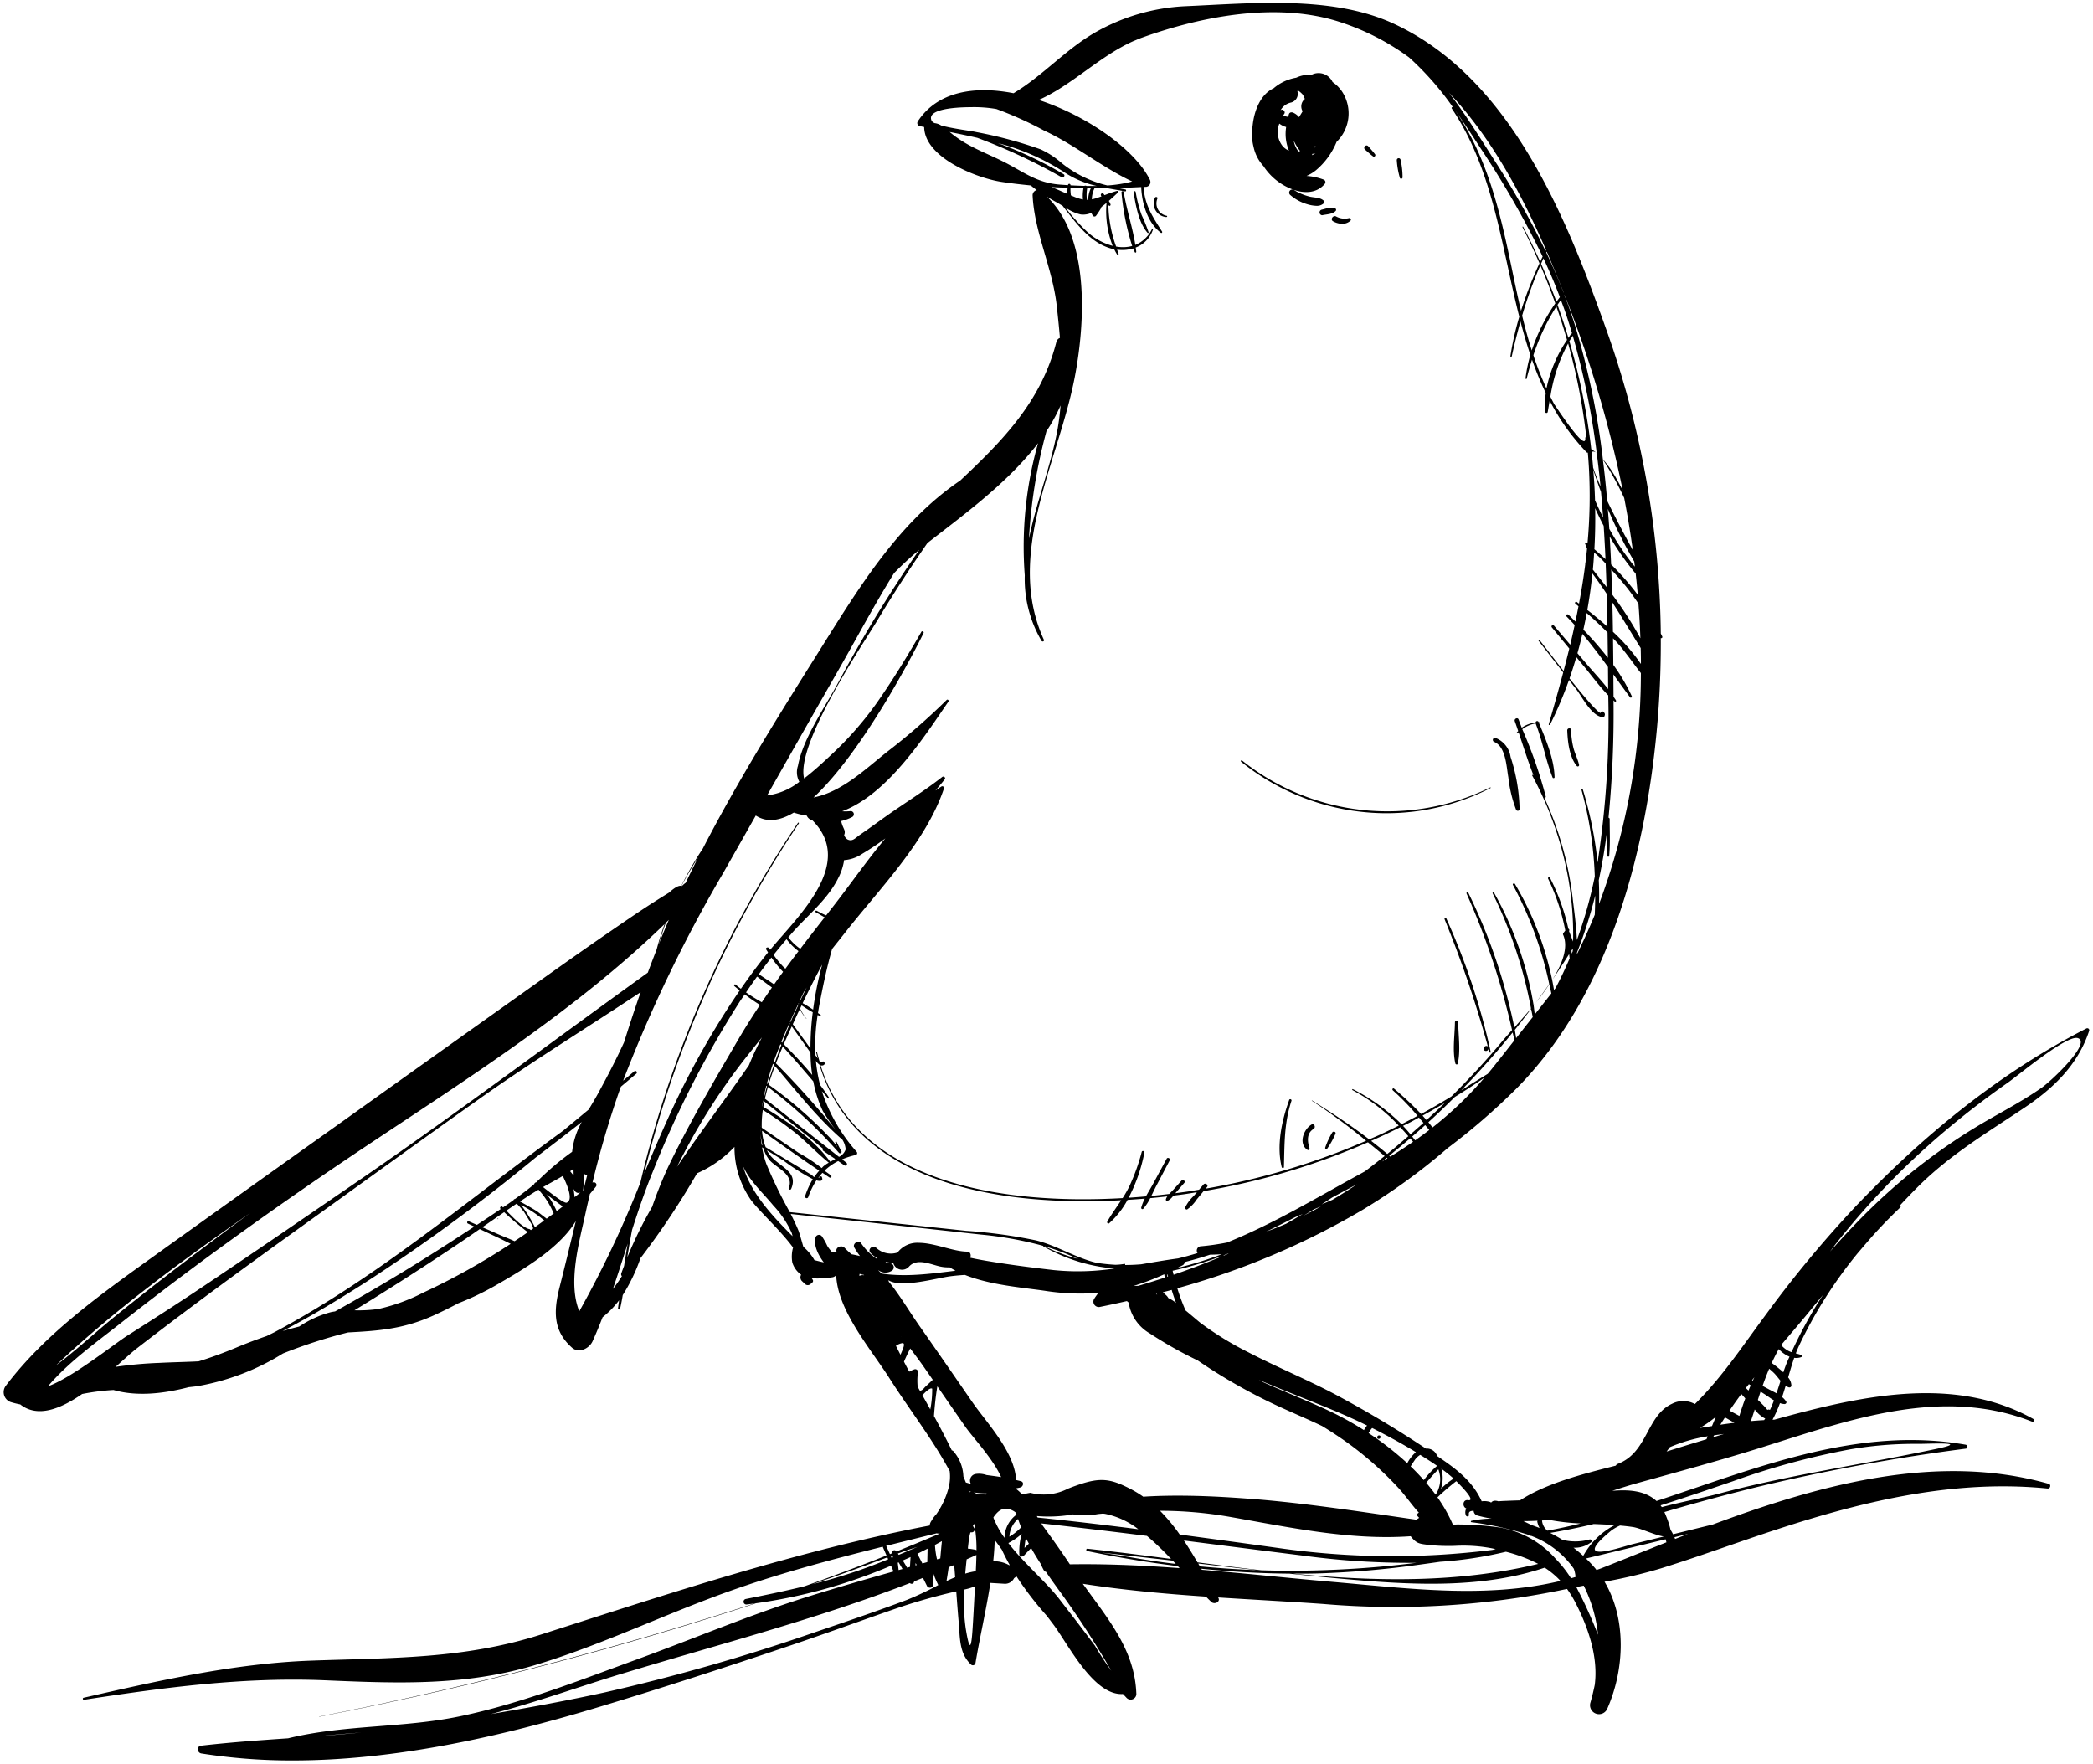 <svg xmlns="http://www.w3.org/2000/svg" width="283.387" height="238.859" viewBox="0 0 283.387 238.859"><defs></defs><g transform="translate(-275.48 -274.627)"><path class="a" d="M209.73,83c-.569-.094-.647-.977-.03-1.049,3.921-.454,7.852-.73,11.785-1,7.611-1.861,15.56-1.376,23.226-2.969,8.194-1.7,16.214-4.869,24.064-7.734,7.817-2.851,15.405-6.088,23.365-8.56,3.285-1.019,6.589-1.986,9.9-2.926.473-.134.947-.265,1.422-.4q-.17-.39-.341-.779a71.357,71.357,0,0,1-18.3,5.087c-.507.165-1.01.339-1.517.5a493.439,493.439,0,0,1-57.613,14.858c-.015,0-.018-.021,0-.023A505.992,505.992,0,0,0,284.6,62.7c-.346.044-.69.094-1.036.133a.377.377,0,0,1-.118-.743c2.687-.531,5.344-1.082,7.976-1.728q5.59-1.985,11.088-4.163-.259-.6-.518-1.189c-6.664,1.672-13.294,3.429-19.831,5.7-9.116,3.161-17.882,7.5-27.112,10.291-9.547,2.888-18.673,2.516-28.508,2.1-11.063-.469-21.782.962-32.685,2.636a.141.141,0,0,1-.044-.279c10.105-2.3,20.37-4.646,30.765-5.022,10.883-.392,20.7-.183,31.2-3.548,17.239-5.522,34.728-11.342,52.575-14.747a1.233,1.233,0,0,1,.128-.447c.049-.1.111-.174.163-.265l-.018-.009c.04-.044.068-.089.106-.135a3.825,3.825,0,0,1,.508-.655,11.19,11.19,0,0,0,1.663-3.54,6.175,6.175,0,0,0,.163-2.319c-2.361-4.388-5.482-8.365-8.162-12.577-2.515-3.951-7.033-9.147-7.206-13.972a.767.767,0,0,1-.533.312,12.922,12.922,0,0,1-2.677.14c-.041.056-.078.095-.1.084a.286.286,0,0,1,.083.48l-.282.239a.542.542,0,0,1-.745-.067c-.139-.13-.275-.261-.414-.392a.739.739,0,0,1-.081-.838,3.172,3.172,0,0,1-1.191-1.646,4.607,4.607,0,0,1,.1-2.031c-1.844-2.512-5.073-5.37-5.93-6.776a12.416,12.416,0,0,1-2-6.854,15.6,15.6,0,0,1-5.068,3.578,106.625,106.625,0,0,1-7.664,11.495,23.845,23.845,0,0,1-2.4,5c-.1.611-.213,1.219-.354,1.823-.037.175-.305.156-.284-.03.043-.369.1-.733.147-1.1a12.267,12.267,0,0,1-2.236,2.3c-.425,1.094-.868,2.18-1.353,3.251-.439.972-1.849,1.709-2.8.863-2.579-2.294-2.487-4.977-1.665-8.2.756-2.971,1.473-5.951,2.193-8.932-2.269,3.793-7.406,6.714-10.859,8.713a38.206,38.206,0,0,1-5.06,2.419c-1.108.59-2.236,1.15-3.388,1.669-4.023,1.806-7.343,2.059-11.533,2.277a69.529,69.529,0,0,0-8.812,2.848,32.385,32.385,0,0,1-11.629,4.435c-.378.05-.754.092-1.131.129-3.261.848-6.945,1.314-10.177.383a30.33,30.33,0,0,0-4.251.54c-2.9,2.006-5.975,3.241-8.315,1.463-.021-.015-.032-.034-.051-.05a11.908,11.908,0,0,1-1.348-.333,1.428,1.428,0,0,1-.66-2.144c5.371-7.129,12.942-12.467,20.119-17.626Q215.35,7.03,227.376-1.518q12.1-8.643,24.208-17.259c4.314-3.059,8.608-6.147,12.964-9.141,2.183-1.5,4.362-3.012,6.6-4.437q.952-.6,1.909-1.19c.8-.724,1.344-1,1.676-.916a43,43,0,0,1,2.9-5.046c4.684-9.076,10.137-17.808,15.553-26.428s10.769-17.63,19.311-23.415c5.6-5.28,10.944-10.61,13.01-18.748a.824.824,0,0,1,.485-.563c-.122-1.447-.274-2.9-.436-4.368-.557-5.052-3.022-9.926-3.26-14.872a.721.721,0,0,1,.558-.769c-.281-.2-.548-.411-.812-.628-1.332-.129-2.659-.283-3.98-.485-3.388-.521-10.4-3.287-10.453-7.426l-.556-.111a.429.429,0,0,1-.3-.665c2.669-4.05,7.678-4.83,12.96-3.8,3.934-2.353,6.979-5.854,10.947-8.166a27.147,27.147,0,0,1,12.272-3.615c8.927-.386,19.833-1.5,28.165,2.327,15.736,7.223,23.306,25.855,28.751,41.112a126.22,126.22,0,0,1,7.5,41.493c.062.143.139.281.2.425a.157.157,0,0,1-.2.2c.021,4.195-.159,8.417-.563,12.669-1.615,17.006-6.653,35.891-19.008,48.346A88.8,88.8,0,0,1,378.5,1.033a82.783,82.783,0,0,1-11.555,8.384,103.978,103.978,0,0,1-25.059,10.6A27.994,27.994,0,0,0,343,23.019c.9.741,1.76,1.489,2.024,1.689a43.55,43.55,0,0,0,6.486,3.983c3.839,1.993,7.844,3.643,11.675,5.656a143.8,143.8,0,0,1,12.362,7.38,1.478,1.478,0,0,1,1.521,1.007c2.5,1.685,4.772,3.341,6.031,6.129a2.621,2.621,0,0,1,1.05.065.347.347,0,0,1,.219.12c.193-.259.517-.335,1-.185q.551-.051,1.1-.063c.606-.03,1.212-.046,1.817-.066,3.581-2.317,8.443-3.556,12.973-4.7a.452.452,0,0,1,.254-.233c4.079-1.524,3.864-6.524,7.354-8.142a3.3,3.3,0,0,1,3.1.035c3.715-3.664,6.508-7.938,9.7-12.234a154.362,154.362,0,0,1,12-14.457c9.108-9.584,19.51-18.131,31.325-24.168a.266.266,0,0,1,.355.332c-1.494,4.537-4.76,7.718-8.673,10.346-5.136,3.444-10.2,6.439-14.6,10.854-.13.131-.261.263-.391.392q-.994,1.015-1.965,2.057a.146.146,0,0,1,.068.247q-2.022,1.916-3.865,3.981-.71.817-1.411,1.641c-.221.264-.452.522-.669.789l-.024.031a60.694,60.694,0,0,0-7.77,12.332c-.148.312-.284.652-.416,1,.243.065.488.127.729.215a.155.155,0,0,1,.008.284,1.969,1.969,0,0,1-.957.1c-.286.829-.551,1.732-.821,2.657a1.811,1.811,0,0,1,.443,1.113.274.274,0,0,1-.365.226,1.515,1.515,0,0,1-.411-.215c-.155.513-.312,1.026-.484,1.534a2.609,2.609,0,0,1,.56.616c.1.161-.083.338-.239.33a2.44,2.44,0,0,1-.612-.123,16.553,16.553,0,0,1-1.006,2.239c.09,0,.179,0,.268-.006.883-.242,1.763-.488,2.648-.721,10.586-2.795,22.377-4.988,32.423.645.2.114.021.431-.186.35-12.249-4.813-24.734-.248-36.611,3.482-5.63,1.769-11.326,3.3-17.008,4.884-1.042.289-2.128.639-3.241,1,2.12-.181,4.4-.09,6,1.375,13.722-4.529,27.305-10.156,41.851-7.622.291.052.331.5.014.537a266.709,266.709,0,0,0-27.86,5.1Q414.347,48.4,408,50.271c-.049.013-.115.029-.167.044.148.323.28.655.409,1a10.135,10.135,0,0,1,.426,1.417,4.812,4.812,0,0,1,.337.59l5.4-1.324c14.717-5.478,30.486-9.742,45.464-5.5.368.1.212.671-.149.635-12.471-1.254-24.692,1.632-36.5,5.483-5.294,1.726-10.514,3.666-15.83,5.322a69.047,69.047,0,0,1-7.66,1.816c3.02,5.086,2.7,11.9.379,17.176a1.216,1.216,0,0,1-2.276-.854q.335-1.189.572-2.353c.5-3.812-.914-7.856-2.652-11.207a13.731,13.731,0,0,0-1.1-1.786c-.362.074-.723.144-1.085.222a113,113,0,0,1-31.946,1.809c-4.689-.328-9.448-.574-14.209-.881l.014.025c.363.583-.526.971-.932.586q-.36-.342-.733-.722c-5.6-.379-11.191-.885-16.675-1.736q.913,1.253,1.833,2.512c2.777,3.82,5.226,7.479,5.414,12.3a.769.769,0,0,1-1.337.609c-.154-.168-.316-.335-.473-.5-4.006.264-7.5-6.907-9.479-9.49-.28-.365-.553-.73-.829-1.094a44.29,44.29,0,0,1-4.114-5.353,3.1,3.1,0,0,1-.319.256,1.357,1.357,0,0,1-1.263.757l-1.944-.117c-.566,3.651-1.422,7.311-2.018,10.84a.361.361,0,0,1-.626.192c-1.608-1.535-1.461-3.6-1.651-5.743-.124-1.379-.225-2.761-.328-4.142a79.1,79.1,0,0,0-8.2,2.335c-4.705,1.633-9.384,3.343-14.1,4.936-8.809,2.974-17.646,5.85-26.551,8.524-12.911,3.876-27.116,7.094-40.98,7.094A78.078,78.078,0,0,1,209.73,83Zm16-2.352q2.823-.208,5.642-.479C229.486,80.315,227.6,80.467,225.727,80.653Zm40.7-8.365c-5.806,1.771-11.583,3.869-17.482,5.384,5.184-.868,10.358-1.826,15.446-2.937a266.906,266.906,0,0,0,28.536-8.178c4.128-1.4,8.258-2.805,12.337-4.338a42.763,42.763,0,0,0,4.251-2.011,14.091,14.091,0,0,1-.661-1.541h0c-.021.512-.046,1.024-.065,1.537-.016.434-.621.478-.8.13l-.548-1.1c-.4.159-.8.323-1.2.48l0,.035a.332.332,0,0,1-.568.189C292.873,64.885,279.552,68.286,266.432,72.288Zm52.575-17.771c.388.5.8,1,1.236,1.482.006.006.014,0,.021.011s.021.034.034.05c1.932,2.159,4.172,4.168,5.651,6.089,1.606,2.083,3.217,4.163,4.789,6.274a39.824,39.824,0,0,0,2.209,3.387A120.123,120.123,0,0,0,325.929,61c-.633-.869-1.256-1.742-1.858-2.627a.166.166,0,0,1-.2-.067,6.818,6.818,0,0,1-.469-.958c-.459-.707-.9-1.425-1.307-2.156-.326.335-.655.667-.969,1.015-.177.2-.612.2-.63-.146a8.637,8.637,0,0,1,.32-2.79A8.487,8.487,0,0,1,319.007,54.518Zm-5.977,6.295a26.19,26.19,0,0,0,.2,5.222c.695,4.38.848,1.619,1.011-1.121.09-1.512.167-3.027.249-4.54A7.3,7.3,0,0,1,313.03,60.812Zm82.88-.332a61.168,61.168,0,0,1,2.784,6.068c.054.129.1.253.155.381a19.12,19.12,0,0,0-1.935-6.642Zm-50.7-2.343c5.937.494,11.867,1.135,17.706,1.641,10.406.9,20.75,2.281,30.857-.13a11.279,11.279,0,0,0-2.143-1.795c-8.195,2.773-17.434,2.371-25.924,1.639-2.883-.248-5.762-.533-8.639-.831-3.987-.03-7.97-.265-11.937-.664ZM297.6,58.3c-1.715.614-3.435,1.209-5.157,1.8,2.237-.572,4.456-1.22,6.665-2,1.221-.432,2.429-.9,3.629-1.386l-.114-.26C300.954,57.077,299.281,57.7,297.6,58.3Zm13.324-.506q-.13.937-.293,1.869c.39-.183.78-.36,1.174-.519-.03-.4-.064-.807-.094-1.21a.867.867,0,0,1-.1-.229c-.015-.062-.036-.12-.051-.182C311.352,57.615,311.138,57.7,310.926,57.794Zm79.823-.455a20.409,20.409,0,0,0-4.368-1.645,52.927,52.927,0,0,1-8.912,1.356c-.953.135-1.907.27-2.863.4A128.263,128.263,0,0,1,360.8,58.633c-1.085.025-2.169.028-3.255.023C368.741,59.735,379.947,59.947,390.749,57.338ZM379.76,52a40.853,40.853,0,0,1,5.849.416,13.064,13.064,0,0,1,7.5,4.23,16.278,16.278,0,0,1,2.083,2.641c.205-.056.409-.121.612-.181a4.156,4.156,0,0,0-.235-1.114,12.274,12.274,0,0,0-5.786-4.458l-.08.014a.154.154,0,0,1-.166-.111,42.942,42.942,0,0,0-7.828-1.745.094.094,0,0,1-.005-.185,13.833,13.833,0,0,1,2.724-.3,18.5,18.5,0,0,1-1.927-.423.7.7,0,0,1-.492-.633c-.462-.006-.716.144-.64.524.054.273-.347.323-.418.066a1.047,1.047,0,0,1,.069-.91c-.6-.238-.482-1.239.23-1.124,1.112.18-.819-1.813-1.592-2.57a32.8,32.8,0,0,0-2.551,2.187,20.175,20.175,0,0,1,2.1,3.719c.207-.022.395-.04.528-.04Zm-66.4,4.721c-.068.635-.133,1.279-.189,1.935a10.746,10.746,0,0,1,1.429-.328q.059-1.131.08-2.2C314.238,56.334,313.8,56.525,313.356,56.724Zm31.265.411c2.869.375,5.746.743,8.631,1.071,1.607.046,3.215.074,4.823.059a137.335,137.335,0,0,0,16.169-1.071,107.111,107.111,0,0,1-15.29-.969c-5.4-.667-10.789-1.364-16.18-2.05C343.418,55.139,344.03,56.133,344.621,57.136Zm.317.54c2.564.239,5.134.422,7.708.508q-3.969-.433-7.934-.894Zm-40.91-.491q.058.5.117.993l.527-.147c-.17-.3-.346-.6-.533-.9Zm93.185-.576c.445.432.869.878,1.262,1.344.057.07.107.146.164.215.229-.085.458-.157.687-.247,2.859-1.129,5.792-2.317,8.779-3.5-.033-.143-.069-.282-.109-.413Q402.6,55.31,397.212,56.608Zm-55.021,1.3c-.081-.09-.164-.178-.245-.266q-6.169-.764-12.256-2.04c-.2-.04-.175-.334.031-.313,3.736.4,7.514.882,11.315,1.381a39.421,39.421,0,0,0-3.268-3.121c-4.76-.594-9.525-1.169-14.3-1.691.062.1.122.2.185.3,1.307,1.784,2.537,3.518,3.678,5.24q.994-.016,1.991-.016C333.589,57.38,337.888,57.593,342.192,57.909Zm-37.486-1.027c.208.318.4.646.589.974l.386-.107.08-1.336C305.412,56.575,305.057,56.724,304.706,56.882Zm1.717.658.164-.044-.138-.275Zm12.706-.021.054-.032c-.382-.678-.742-1.365-1.063-2.072-.316-.441-.639-.878-.965-1.318-.023.963-.1,1.934-.2,2.906q.138-.013.276-.013A4.049,4.049,0,0,1,319.129,57.519Zm16.016-1.147q3.248.578,6.528.972c-.139-.149-.279-.3-.419-.445q-3.39-.386-6.776-.768c-1.87-.207-2.62-.291-2.69-.291C331.669,55.84,333.5,56.081,335.145,56.372Zm-28.458-.4c.228.437.45.874.674,1.311l.667-.185c.013-.607.028-1.214.04-1.822C307.608,55.506,307.153,55.743,306.687,55.967Zm2.378-1.2a11.622,11.622,0,0,0,.279,1.955l.443-.122c.069-.78.139-1.561.22-2.341C309.693,54.432,309.38,54.6,309.065,54.77Zm-5.974,1.518.106.235.173-.073-.034-.252Zm39.128-2.92q6.606.879,13.208,1.8a108.464,108.464,0,0,0,29.087.282c.158-.032.317-.069.475-.1-.138-.033-.272-.067-.41-.1a20.415,20.415,0,0,0-5.031-.357,25.5,25.5,0,0,1-3.665-.125c-1.221-.159-1.6-.157-2.387-1.152l-.012-.022c-8.253.59-16.551-1.233-24.732-2.664a54.947,54.947,0,0,0-9.214-.783A24.8,24.8,0,0,1,342.218,53.368Zm54.626,2.881a10.263,10.263,0,0,1,4.257-4.163c-.944-.067-1.888-.108-2.831-.145-1.948.464-3.916.87-5.912,1.2.565.284,1.12.593,1.654.932a7.106,7.106,0,0,0,3.711-.049.225.225,0,0,1,.179.392,3.581,3.581,0,0,1-2.375.728C395.982,55.5,396.427,55.863,396.844,56.249Zm-85.707-.022.009,0-.006-.02Zm-6.44-.53c-.218.082-.438.159-.656.241.042.058.081.116.122.175.439-.189.884-.365,1.32-.561.314-.142.748-.319,1.23-.512C305.983,55.268,305.276,55.482,304.7,55.7Zm-2.236-.8.507,1.121.327-.133-.009-.067a.29.29,0,0,1,.506-.229c.019.025.034.05.053.074q2.957-1.187,5.88-2.435a1.6,1.6,0,0,1-.436-.029Q305.87,54.048,302.461,54.894Zm98.1-2.007c-5.672,4.7,1.453,2.147,3.047,1.756l4.153-1.017c-1.172-.147-3.126-1.121-4.2-1.283-.579-.087-1.158-.148-1.738-.2A5.866,5.866,0,0,0,400.564,52.887Zm-86.354-.68.137.222a.391.391,0,0,1-.238.632c-.093.005-.164.007-.24.009a8.037,8.037,0,0,0-.246,1.283c-.034.294-.07.6-.105.91a9.682,9.682,0,0,1,1.053.165.368.368,0,0,1,.118.066,18.68,18.68,0,0,0-.3-3.587C314.323,52,314.267,52.1,314.21,52.206Zm6.987,2.962c.2-.187.389-.381.585-.57-.135-.254-.274-.506-.4-.765A8.076,8.076,0,0,0,321.2,55.168Zm88-1.447c.032.078.054.161.083.24q.877-.343,1.764-.686Zm-92.21-2.683c0,.028.009.058.014.087a12.6,12.6,0,0,0,1.487,2.686,3.948,3.948,0,0,1,1.622-3.143c-.028-.086-.05-.176-.076-.263a2.416,2.416,0,0,0-1.366-.551C318.105,49.855,317.552,50.189,316.983,51.038Zm2.165,2.608a7.535,7.535,0,0,0,1.584-1.262c-.153-.37-.286-.751-.419-1.13A3.349,3.349,0,0,0,319.148,53.646Zm72.113-2.185a1.957,1.957,0,0,0,.607,1.264c.037.041.087.068.124.108q2.259-.417,4.5-.973a29.79,29.79,0,0,1-4.2-.472C391.949,51.417,391.606,51.44,391.261,51.461Zm-68.278-.4c4.548.462,9.084,1,13.616,1.577a10.83,10.83,0,0,0-4.5-2.077c-.1-.016-.194-.023-.292-.035-.235.022-.47.041-.7.067a9.365,9.365,0,0,1-3.348.042,19.031,19.031,0,0,1-4.9.223C322.9,50.93,322.941,51,322.983,51.066Zm65.747.482c.46.211.78.369.873.418.05.028.106.058.161.086q.59.2,1.169.432a3.257,3.257,0,0,1-.312-.842.2.2,0,0,1,.038-.148Q389.695,51.545,388.73,51.548Zm-37-3.024c7.526.575,15.053,1.764,22.538,2.837a2.312,2.312,0,0,1,.363-.252l-.192-.205a.3.3,0,0,1,.16-.493c-.028-.026-.056-.053-.079-.079-.953-1.057-1.752-2.245-2.726-3.3a46.579,46.579,0,0,0-6.256-5.637c-1.307-.977-2.669-1.873-4.059-2.725-2.421-1.154-4.919-2.169-7.325-3.342a75.329,75.329,0,0,1-9.516-5.537,55.588,55.588,0,0,1-6.473-3.649,5.877,5.877,0,0,1-2.875-4.185c-.08-.066-.157-.132-.235-.2-1.236.28-2.472.554-3.708.8a.734.734,0,0,1-.706-1.136c.18-.278.365-.536.558-.781a30.79,30.79,0,0,1-7.259-.277c-3.177-.458-7.384-.779-10.813-2.146-.644.035-1.3.093-1.983.182-1.891.245-6.792,1.684-8.459.485a.266.266,0,0,1,.118.236c1.524,1.866,2.784,4.036,4.121,5.942,2.426,3.452,4.82,6.928,7.218,10.4,1.885,2.727,5.73,6.718,5.908,10.525.221.054.444.1.662.164.46.131.292.739-.085.836-.208.055-.418.1-.63.136l0,.033a4.629,4.629,0,0,1,.806.716.8.8,0,0,1,.161.061,9.614,9.614,0,0,1,1.016-.219,7.177,7.177,0,0,0,5.084-.554q1.027-.416,2.084-.743c2.669-.811,4.039-.455,6.573.87a14.635,14.635,0,0,1,1.551.956q.915-.059,1.832-.093,1.429-.05,2.873-.048C345.231,48.1,348.523,48.279,351.734,48.524Zm81.345-6.709a101.86,101.86,0,0,0-15.987,4.343c-3.274,1.115-6.518,2.229-9.775,3.257.058.078.112.159.164.24,2.759-.736,5.536-1.242,7.736-1.827,9.789-2.605,19.722-3.983,29.594-6.092,3.587-.767.744-.718-1.283-.67-.566.014-1.068.027-1.349.023q-.328,0-.656,0A51.184,51.184,0,0,0,433.078,41.816Zm-117.19,6.178c.055-.069.113-.134.173-.2a10.255,10.255,0,0,1-1.75-.134,4.975,4.975,0,0,1,.6.286,1.065,1.065,0,0,1,.421-.083A1.29,1.29,0,0,1,315.888,47.993Zm59.7-1.627q.666.778,1.261,1.59c.037-.041.067-.084.1-.124a3.817,3.817,0,0,0,.279-3.289A24.26,24.26,0,0,0,375.587,46.366Zm-61.855,1.266a.706.706,0,0,1,.238-.05c-.094-.023-.189-.048-.283-.076Zm63.858-.474a10.961,10.961,0,0,1,1.7-1.367,18.337,18.337,0,0,0-1.653-1.325A4.683,4.683,0,0,1,377.59,47.158Zm-68.654-9.831c.835,1.528,1.648,3.074,2.407,4.64a.444.444,0,0,1,.2.1,5.467,5.467,0,0,1,1.372,3.431c.112.273.227.545.333.819.216.067.44.13.673.18a.91.91,0,0,1,.691-1.336,3.054,3.054,0,0,1,1.438.149c.658.085,1.318.175,1.975.278-1.111-2.5-3.842-5.377-4.835-6.8q-1.906-2.742-3.8-5.487C309.168,34.636,309.03,35.968,308.936,37.327Zm65.054,6.021c-.184.263-.35.528-.515.791.625.6,1.218,1.221,1.783,1.858a11.3,11.3,0,0,1,1.8-1.932c-.376-.257-.756-.51-1.135-.759s-.767-.483-1.152-.725A2.4,2.4,0,0,0,373.99,43.348Zm-6.2-3.712a40.7,40.7,0,0,1,5.226,4.072,5.359,5.359,0,0,1,1.17-1.5c-1.927-1.173-3.917-2.254-5.921-3.267A3.147,3.147,0,0,0,367.785,39.637Zm40.787,1.9c-.1.136-.212.277-.325.429-.041.056-.081.106-.122.16q2.7-.846,5.4-1.662l.159-.4A21.718,21.718,0,0,0,408.572,41.536Zm5.994-1.609c-.049.09-.1.18-.151.271.492-.148.982-.3,1.475-.444Q415.226,39.831,414.566,39.927Zm-61.177-7.239c3,1.352,6.076,2.542,9.059,3.943a42.906,42.906,0,0,1,4.7,2.6,2.95,2.95,0,0,1,.424-.624c-4-1.977-8.188-3.493-12.308-5.2-.718-.3-1.508-.621-2.335-.972Zm59.256,6.24c.471-.072.9-.128,1.192-.178.143-.025.286-.046.429-.069.18-.425.358-.853.54-1.269A15.656,15.656,0,0,1,412.645,38.928Zm2.761-.43q.948-.142,1.9-.26c-.427-.242-.852-.485-1.273-.734C415.821,37.833,415.609,38.165,415.406,38.5ZM419.547,38q.894-.08,1.789-.13c.053-.076.1-.155.155-.235a.866.866,0,0,1-.111-.028,4.158,4.158,0,0,1-1.313-1.182Q419.813,37.216,419.547,38Zm-2.9-1.415q.6.315,1.2.645c.045.023.1.047.142.072.242-.8.508-1.589.8-2.368-.18-.2-.36-.4-.54-.6Q417.418,35.457,416.645,36.59Zm3.844-1.457c.19.189.382.378.571.568a7.668,7.668,0,0,1,.722.8.255.255,0,0,1,.2-.056.849.849,0,0,1,.142.047c.2-.415.377-.845.545-1.286-.454-.267-.885-.595-1.3-.86l-.512-.328Q420.67,34.573,420.489,35.132ZM307.368,34.5q.536.956,1.068,1.92a14.142,14.142,0,0,0,.259-2.8.187.187,0,0,0-.12-.039C308.289,33.577,307.785,34.054,307.368,34.5Zm113.761-1.261.738.4c.367.2.764.392,1.145.6.193-.565.374-1.133.55-1.688-.31-.369-.6-.769-.881-1.045-.212-.208-.433-.4-.661-.593C421.694,31.684,421.4,32.458,421.129,33.237ZM306.756,31.473a8.386,8.386,0,0,0-.025,1.891c.1.171.192.341.288.512.167.041.392-.1.688-.465l1.066-1q-.563-.814-1.129-1.628c-.586-.847-1.241-1.72-1.922-2.613-.278.549-.589,1.188-.846,1.789.245.477.482.927.714,1.355a3.6,3.6,0,0,1,.76-.337.38.38,0,0,1,.051,0A.374.374,0,0,1,306.756,31.473Zm112.113,2.053.351.348q.148-.358.3-.714L419.278,33C419.141,33.178,419,33.35,418.869,33.526ZM232.552.441q-11.264,7.491-22.17,15.5-5.793,4.271-11.454,8.716c-3.373,2.662-7.136,5.312-9.958,8.638,3.29-1.179,8.987-5.741,10.679-6.815,3.378-2.142,6.742-4.3,10.066-6.523,6.908-4.617,13.754-9.328,20.61-14.022,13.531-9.262,26.6-19.1,39.865-28.654q.587-1.577,1.2-3.14.456-1.742,1.076-3.435C260.585-17.785,246.245-8.665,232.552.441ZM419.7,32.461l.109.058c.069-.151.137-.305.21-.457C419.914,32.2,419.806,32.328,419.7,32.461Zm3.56-4.1c-.331.589-.62,1.182-.895,1.776.276.192.546.392.805.608.224.185.5.408.766.653.185-.549.373-1.071.577-1.542.084-.194.176-.383.261-.575a4.109,4.109,0,0,1-1.452-1.029C423.3,28.292,423.281,28.327,423.261,28.364ZM247.659-5.821C239.81-.266,232.025,5.387,224.218,11s-15.581,11.249-23.183,17.135c-.759.589-1.756,1.506-2.9,2.524a54.678,54.678,0,0,1,5.882-.535c1.749-.092,3.559-.12,5.352-.212,1.64-.5,3.317-1.12,5.091-1.859,1.4-.586,2.768-1.1,4.121-1.565.365-.177.727-.355,1.091-.538,13.969-7.442,26.2-17.919,39.02-27.236q1.752-1.444,3.5-2.9c.434-.736.872-1.456,1.254-2.156,1.276-2.338,2.454-4.6,3.527-6.939.714-2.277,1.456-4.545,2.248-6.792C262.053-15.309,254.707-10.806,247.659-5.821ZM190.053,30.461c2.822-2.1,5.428-4.57,8.106-6.728q5.6-4.513,11.361-8.828,3.41-2.564,6.846-5.093C207.213,16.234,198.155,22.811,190.053,30.461Zm113.731-2.65.615,1.21c.4-.893.683-1.58.269-1.58A2.134,2.134,0,0,0,303.784,27.812Zm123.182-4.043c-1.046,1.261-2.155,2.558-3.28,3.879l-.038.064a3.425,3.425,0,0,0,.9.743,2.987,2.987,0,0,0,.5.216,60.463,60.463,0,0,1,3.207-6.077c.34-.565.7-1.121,1.056-1.671Q428.139,22.349,426.966,23.769ZM304.458,26.545l.019,0-.016-.022Zm-49.487-24.2a247.866,247.866,0,0,1-23.248,17.037c-3.5,2.219-7.172,4.46-10.98,6.425.746-.221,1.5-.422,2.251-.609a14.156,14.156,0,0,1,4.234-1.931c.205-.049.41-.081.617-.112q8.764-4.88,17.164-10.384l1.692-1.105-.87-.405c-.189-.089-.08-.394.116-.309l1.107.485q1.619-1.057,3.224-2.15l-.042-.04c-.155-.148.1-.415.252-.274.03.026.069.068.1.1.478-.33.958-.657,1.429-1a.185.185,0,0,1,.184-.137c.668-.485,1.33-.978,1.975-1.489.223-.176.432-.361.644-.543a.274.274,0,0,1,.263-.221,37.364,37.364,0,0,1,4.86-4.138,10.493,10.493,0,0,1,1.3-4.037Q258.13-.054,254.971,2.344Zm8.208,3.893c-.267.349-.558.677-.832,1.018-.193.836-.392,1.671-.571,2.507-.8,3.749-2.478,9.458-.861,13.37a144.593,144.593,0,0,0,8.269-17.425A147.9,147.9,0,0,1,290.519-43c.051-.076.165.006.114.082A150.047,150.047,0,0,0,274.009-9.907,147.527,147.527,0,0,0,269.7,4.469c1.966-4.674,3.951-9.33,6.3-13.758A110.93,110.93,0,0,1,282.633-20.3q-.363-.292-.713-.587c-.125-.106.021-.318.149-.212.238.2.481.385.724.568,1.145-1.649,2.336-3.265,3.6-4.83.023-.031.052-.064.077-.095-.082-.131-.169-.263-.246-.391-.143-.232.243-.4.383-.175.047.074.1.141.148.215,3.906-4.687,11.516-11.709,5.715-17.538-.043-.013-.089-.021-.131-.035a1.114,1.114,0,0,1-.63-.6,9.844,9.844,0,0,1-1.75-.406c-1.866,1.108-3.632,1.389-5.149.4q-2.194,3.87-4.388,7.74A191.068,191.068,0,0,0,266.85-8.088l1.519-1.277a.212.212,0,0,1,.272.324q-1.048.882-2.093,1.763c-.051.146-.111.291-.162.437A127.9,127.9,0,0,0,262.7,5.72a.332.332,0,0,1,.174-.049A.361.361,0,0,1,263.179,6.236Zm-18.456,7.628Q237.7,18.576,230.474,23a18.875,18.875,0,0,0,3.242-.18,25.038,25.038,0,0,0,6.03-2.19A91.883,91.883,0,0,0,251.623,14c-.594-.278-1.177-.588-1.762-.86l-2.428-1.134C246.531,12.632,245.63,13.254,244.723,13.864Zm95.209,6.7c.509.455.565.482.746.786a4.448,4.448,0,0,1,1.036.651c-.192-.519-.375-1.043-.535-1.572-.02-.062-.032-.126-.052-.187C340.728,20.35,340.33,20.456,339.932,20.562Zm-.921.232c.046.029.093.054.138.083-.008-.038-.021-.072-.027-.111Zm-73.537-.7a18.546,18.546,0,0,0,1.21-1.722.349.349,0,0,1-.08-.383c.115-.335.248-.663.372-1,.158-1.011.313-2.02.493-3.026C266.818,16.013,266.166,18.059,265.474,20.09Zm70.545-.4c.194,0,.389-.006.582-.01,1.21-.35,2.413-.727,3.614-1.12a1.578,1.578,0,0,1-.094-.445A33.43,33.43,0,0,1,336.019,19.686Zm-38.276-.844h0Zm42.8-.391.088-.028c-.068-.228-.111-.318-.13-.318S340.492,18.254,340.544,18.451ZM298.805,18.3h.131a1.036,1.036,0,0,1,.54-.041l-.014-.048a2.788,2.788,0,0,1-.589-.146A.863.863,0,0,1,298.805,18.3Zm3.027-.274c3.368.5,6.687.021,10.023-.383-.276-.143-.543-.3-.8-.458a5.132,5.132,0,0,1-1.227-.1c-1.3-.264-3.173-1.224-4.27,0a1.243,1.243,0,0,1-2.143-.529,3.371,3.371,0,0,1-.392-.014l-.013,0a3.821,3.821,0,0,1-.623-.113.4.4,0,0,0,.031.074c.2.044.4.09.595.128a.551.551,0,0,1,.293.959,1.586,1.586,0,0,1-1.835.031l-.084-.031C301.536,17.735,301.688,17.874,301.832,18.023Zm39.42-.379c.044.18.086.36.131.54,2.067-.7,4.117-1.491,6.153-2.321.074-.056.154-.1.229-.16A48.03,48.03,0,0,1,341.252,17.645Zm-27.824-2.588c.452,0,.567.487.415.823.07.014.139.034.209.046.94.205,1.888.364,2.839.518,2.745.448,5.513.795,8.276,1.113a32.518,32.518,0,0,0,8.194-.215,22.856,22.856,0,0,1-9.639-3.019c-.022-.012-.015-.035,0-.049a49.324,49.324,0,0,0-8.464-1.531Q302.4,11.337,289.541,9.959c.358.707.7,1.42,1.007,2.152.2.469.454,1.45.706,2.3a6.729,6.729,0,0,1,1.5,1.8c.388.1.838.208,1.267.307-.722-.941-1.436-2.315-1.105-3.423a.486.486,0,0,1,.822-.139,8.311,8.311,0,0,1,.751,1.325,5.332,5.332,0,0,0,.67.861c.212,0,.424.009.636.021-.353-.619.593-1.083,1.03-.628a12.585,12.585,0,0,0,.949.879c.382.07.766.155,1.147.242a9.5,9.5,0,0,1-.767-1.144c-.307-.539.593-1.1.926-.582a7.766,7.766,0,0,0,2.145,2.121c.02-.028.037-.059.058-.085a3.772,3.772,0,0,1-.942-.743c-.45-.506.332-1.125.794-.662a2.929,2.929,0,0,0,2.867.621,3.353,3.353,0,0,1,2.878-1.316C309.022,13.873,311.565,15.056,313.428,15.057Zm32.873.418q-1.7.568-3.423.993a.506.506,0,0,1-.287.444c-.242.125-.477.239-.713.358a48.434,48.434,0,0,0,6.023-1.861C347.372,15.442,346.837,15.464,346.3,15.475ZM334.807,16.87c.723,0,1.444-.035,2.165-.093,1.642-.28,3.3-.57,5.016-.8q1.323-.316,2.639-.725a.584.584,0,0,1,.37-.91,33.274,33.274,0,0,0,3.618-.515c6.293-2.531,12.364-6.2,17.995-9.264.231-.125.455-.252.684-.377q1.357-1.027,2.664-2.073Q368.832,1.178,367.7.255a94.784,94.784,0,0,1-22.255,6.613c-.31.374-.62.751-.93,1.125a4.979,4.979,0,0,1-1.274,1.338c-.169.091-.337-.105-.284-.267a5.141,5.141,0,0,1,1.128-1.516l.456-.536c-.59.092-1.179.2-1.771.282-.464.064-.937.124-1.417.183a2.172,2.172,0,0,1-.773.7.177.177,0,0,1-.237-.221,1.259,1.259,0,0,1,.19-.379q-1.133.131-2.313.24a6.933,6.933,0,0,1-.926,1.418.165.165,0,0,1-.288-.153,6.122,6.122,0,0,1,.48-1.2c-.766.065-1.546.121-2.336.169a11.74,11.74,0,0,1-2.485,3.164c-.161.139-.351-.074-.257-.238.576-1,1.25-1.921,1.88-2.875-16.019.854-35.966-2.012-40.855-18.355a1.862,1.862,0,0,1-.481-.522,20.155,20.155,0,0,0,.566,3.267c.42.554.828,1.117,1.2,1.7a.082.082,0,0,1-.126.106c-.283-.314-.557-.635-.834-.953a23.212,23.212,0,0,0,4.72,8.207.267.267,0,0,1-.162.431,10.333,10.333,0,0,0-1.819.584c.191.149.381.3.572.448a.221.221,0,0,1-.255.362c-.29-.185-.562-.391-.847-.581A7.571,7.571,0,0,0,294.114,4.1l.867.623a.178.178,0,0,1-.206.291c-.314-.2-.624-.418-.937-.626a7.758,7.758,0,0,0-.559.67A.9.9,0,0,0,293.461,5c-.079-.024-.044-.142.032-.136l.175.012a.086.086,0,0,1,.07.051c.291.658-.289.6-.721.487a10.091,10.091,0,0,0-1.106,2.269.224.224,0,0,1-.419-.158,11.312,11.312,0,0,1,1.034-2.279A29.9,29.9,0,0,1,288.5,2.687l-2.17-1.338c.005.014.01.03.016.043,1.081,2.141,4.384,2.538,3.255,5.17-.088.208-.418.086-.329-.123.794-1.892-1.845-2.778-2.677-3.865a4.951,4.951,0,0,1-.769-1.534l-.163-.1a12.666,12.666,0,0,0,.567,2.214,60.353,60.353,0,0,0,3.184,6.553l23.907,2.537a69.408,69.408,0,0,1,9.421,1.29c2.853.707,5.4,2.375,8.207,3.038a24.392,24.392,0,0,0,2.571.268,8.4,8.4,0,0,0,1.215-.122l.02,0C334.836,16.716,334.855,16.814,334.807,16.87Zm-6.341-.823c-.413-.179-.833-.365-1.282-.555a30.413,30.413,0,0,0-3.315-1.175A24.625,24.625,0,0,0,328.466,16.047Zm-45.8-34.877A136.438,136.438,0,0,0,270.9,4.156c-1.074,2.606-1.976,5.279-2.842,7.964q-.347,1.845-.643,3.7a56.546,56.546,0,0,1,3.366-6.836A58.864,58.864,0,0,1,273,3.473c2.821-5.841,6.106-11.43,9.373-17.026.954-1.634,1.962-3.226,3.006-4.791-.716-.442-1.407-.927-2.066-1.431C283.1-19.458,282.876-19.148,282.667-18.83Zm66.047,34.171c-.148.059-.3.113-.45.171-.056.041-.113.081-.169.122.247-.1.5-.2.746-.305ZM454.335-7.82C451.684-5.964,449.1-4,446.613-1.932a105.068,105.068,0,0,0-15.186,15.458c-.4.5-.783,1.01-1.166,1.519,1.89-2.121,3.825-4.2,5.853-6.147A79.286,79.286,0,0,1,450.806-2.276c2.7-1.588,5.5-3.036,8.069-4.829,1.424-.993,6.846-6.148,4.937-6.747a.688.688,0,0,0-.206-.028C461.8-13.881,455.705-8.778,454.335-7.82ZM247.788,11.758q1.112.489,2.226.977c.7.307,1.434.584,2.14.91q.9-.6,1.785-1.217a41.078,41.078,0,0,1-3.2-2.714Q249.259,10.731,247.788,11.758Zm42,1.206a4.157,4.157,0,0,0-.12-.451,13.435,13.435,0,0,0-2.485-3.7c-1.309-1.6-2.876-3-3.864-4.846-.083-.154-.15-.311-.224-.468C284.114,7.093,287.034,10.211,289.786,12.964Zm68.065-2.575c-1.3.67-2.61,1.332-3.938,1.965.908-.325,1.806-.685,2.695-1.068.76-.427,1.509-.871,2.254-1.325ZM251.036,9.509c.91.923,2.3,2.382,3.18,2.51.052.05.094.087.138.126.106-.076.212-.149.319-.223a5.537,5.537,0,0,0-.207-.561q-.52-.842-1.039-1.684a10.342,10.342,0,0,0-.994-1.117C251.965,8.873,251.5,9.192,251.036,9.509Zm3.869,2.242c.423-.3.839-.609,1.258-.914a16.306,16.306,0,0,0-3.145-2.093l.01,0A16.984,16.984,0,0,1,254.905,11.751Zm-.257-4.633c-.595.373-1.182.764-1.768,1.152.764.416,1.524.84,2.263,1.3.224.14.81.635,1.351,1.022.318-.233.639-.464.953-.7l-.192-.434a11.1,11.1,0,0,0-1.864-2.785C255.144,6.82,254.9,6.963,254.649,7.118Zm105.72,2.219q-.678.425-1.365.836c.787-.391,1.562-.8,2.333-1.231ZM256.9,7.824a12.92,12.92,0,0,1,.955,1.752c.273-.208.543-.42.815-.632-.753-.557-1.51-1.109-2.251-1.683A3.482,3.482,0,0,1,256.9,7.824Zm-3.89.924h0ZM364.777,6.7c-.637.339-1.284.686-1.935,1.037-.468.311-.941.619-1.415.925.49-.205.976-.413,1.462-.62q1.693-1.006,3.326-2.1Q365.5,6.318,364.777,6.7ZM256.01,6.317c1.078.85,2.848,2.237,3.186,2.114.937-.338.124-2.325-.518-3.62C257.819,5.326,256.921,5.8,256.01,6.317ZM334.48,7.81a15.183,15.183,0,0,0,.89-1.549,27.079,27.079,0,0,0,1.7-4.71c.054-.205.4-.122.363.086A22.719,22.719,0,0,1,335.3,7.76c.792-.051,1.57-.113,2.339-.182.3-.559.643-1.1.935-1.64q.938-1.735,1.877-3.468c.127-.235.535-.016.412.218L339.027,6.18c-.224.427-.435.884-.658,1.333.828-.079,1.633-.167,2.424-.264.168-.18.348-.349.5-.513l1.139-1.269c.21-.233.612.044.4.284q-.59.682-1.181,1.361l-.03.037c.653-.085,1.3-.172,1.921-.263.43-.064.859-.145,1.288-.214l.6-.7c.241-.285.721.047.479.339l-.178.217A94.758,94.758,0,0,0,367.448.049a82.52,82.52,0,0,0-7.339-5.414c-.025-.017,0-.054.027-.038,2.6,1.618,5.242,3.355,7.734,5.264.557-.245,1.118-.481,1.67-.737.783-.364,1.554-.743,2.326-1.129a24.008,24.008,0,0,0-6.26-4.8c-.078-.041-.031-.173.05-.131a25.786,25.786,0,0,1,6.59,4.744c.727-.366,1.446-.75,2.165-1.135a33.712,33.712,0,0,0-3.349-3.457c-.134-.119.023-.348.163-.23a44.412,44.412,0,0,1,3.667,3.433Q376.978-4.711,379-5.953c2.4-2.386,4.707-4.874,6.88-7.473.359-.428.817-.943,1.329-1.515a98.818,98.818,0,0,0-6.162-18.485.13.13,0,0,1,.236-.108,76.44,76.44,0,0,1,6.24,18.244c.7-.778,1.473-1.648,2.252-2.576a59.988,59.988,0,0,0-5.19-15.572c-.064-.121.128-.207.192-.087a46.719,46.719,0,0,1,5.354,15.232c.105-.129.21-.252.313-.383-.1.138-.208.269-.31.406.059.4.1.808.148,1.216l1.487-1.89-.005-.03c-.015-.058.038-.081.086-.07.225-.286.453-.574.68-.86-.086-.414-.183-.823-.277-1.233-.556.832-1.161,1.661-1.808,2.462q.914-1.237,1.8-2.492a50.159,50.159,0,0,0-4.915-13.417c-.1-.173.181-.3.278-.127a42.564,42.564,0,0,1,5.033,12.993l.037-.05c-.012.018-.024.036-.035.054.087.451.175.9.243,1.36l.2-.256c.714-1.33,1.34-2.682,1.921-4.043-.022-.191-.046-.382-.071-.571-.739,1.161-1.482,2.324-2.262,3.456,1.375-2.2,2.182-4.389,1.452-6.075a.222.222,0,0,1,.021-.221l.27-.353a28.4,28.4,0,0,0-2.327-7.024c-.079-.163.176-.277.257-.116a28.891,28.891,0,0,1,2.488,6.9.2.2,0,0,1,.086.31c.181.475.363.949.544,1.424,0-.222.016-.445.018-.667a44.4,44.4,0,0,0-.652-7.824,46.692,46.692,0,0,0-4.887-13.976c-.05-.093.1-.161.148-.068.013.023.023.047.037.07-.757-1.922-1.381-3.923-2.034-5.872-.049.042-.1.078-.148.122s-.15-.031-.1-.094.133-.125.194-.194c-.15-.445-.3-.89-.46-1.327-.121-.339.387-.576.513-.235.138.37.281.741.425,1.111a4.064,4.064,0,0,1,1.878-.7.212.212,0,0,1,.4-.086l.016.039c.023,0,.047-.007.069-.007.055,0,.056.09,0,.093l-.035.006c.951,2.268,2.057,4.882,2.119,7.358,0,.142-.22.167-.268.043-.94-2.372-1.355-4.936-2.3-7.328a4.312,4.312,0,0,0-1.805.781,61.6,61.6,0,0,1,3.179,9.106c.028.128-.078.193-.182.185a44.906,44.906,0,0,1,3.82,13.542c.158,1.412.488,3.582.577,5.716a59.51,59.51,0,0,0,2.425-8.618A50.5,50.5,0,0,0,396.6-47.5c-.028-.1.149-.154.178-.053a51.682,51.682,0,0,1,2.012,9.925,128.012,128.012,0,0,0,1.444-22.626c-1.165-1.184-2.165-2.568-3.212-3.838l-1.112-1.348c-.283.972-.587,1.937-.92,2.888,1.82,2.281,3.671,4.486,4.218,4.707a.088.088,0,0,1,.015-.118l.118-.115a.115.115,0,0,1,.134-.006c.293.189.383.364.226.679a.178.178,0,0,1-.177.111c-1.581-.143-2.776-2.719-3.684-3.869-.308-.392-.612-.789-.919-1.183a53.211,53.211,0,0,1-2.565,6.049.094.094,0,0,1-.176-.067c.687-2.362,1.345-4.686,1.956-6.995q-1.662-2.133-3.321-4.269c-.065-.084.061-.187.127-.106.338.416,1.708,2.217,3.247,4.17q.4-1.517.769-3.031l-2.366-2.87a.188.188,0,0,1,.289-.24l2.207,2.588c.212-.888.411-1.775.6-2.661-.362-.4-.729-.787-1.111-1.173-.163-.164.109-.381.27-.227.312.3.626.613.94.924q.22-1.033.418-2.066c-.139-.112-.273-.229-.414-.339s.017-.367.176-.249c.1.074.205.152.307.229.337-1.782.627-3.569.854-5.374a.148.148,0,0,1,.019-.163c.078-.634.152-1.266.216-1.9l-.26-.667c-.042-.109.085-.238.189-.157.044.036.088.076.133.111a69.811,69.811,0,0,0,.184-10.365c-.038-.643-.086-1.284-.139-1.926a.178.178,0,0,1-.168-.046,30.171,30.171,0,0,1-5-6.993c-.089.5-.175,1.007-.262,1.528-.029.175-.305.2-.326.009a10.825,10.825,0,0,1,.06-2.57,43.077,43.077,0,0,1-1.863-4.517c-.264.841-.506,1.694-.719,2.565-.022.093-.17.053-.159-.037a20.319,20.319,0,0,1,.654-3.179c-.5-1.484-.938-2.994-1.337-4.523-.435,1.543-.824,3.106-1.176,4.707-.025.114-.205.1-.186-.02a41.225,41.225,0,0,1,1.2-5.324c-2.44-9.612-3.524-19.862-9.142-28.2-.078-.115.069-.247.16-.162a39.776,39.776,0,0,0-5.941-6.752,33.036,33.036,0,0,0-9.643-4.881c-8.375-2.614-18.417-.7-26.5,2.2-.3.106-.585.229-.873.35l-.319.13c-4.606,2.054-8.3,5.963-12.808,7.961,6.674,2.2,13.072,6.773,15.066,10.84a.664.664,0,0,1-.495.925c-.129.006-.256.009-.383.014,0,.009.008.011.01.02.153,2.448,1.228,4.019,2.5,6.015.067.105-.042.257-.158.172-1.8-1.341-2.569-3.988-2.663-6.135,0-.023.013-.038.021-.059-1.048.053-2.1.1-3.149.128.316.068.633.136.972.2.161.032.139.286-.026.257-.856-.152-1.648-.284-2.4-.425-.581.01-1.161,0-1.742,0a3.473,3.473,0,0,0-.357,1.508,8,8,0,0,0,1.105-.337l.194-.073c-.014-.022-.031-.048-.046-.068-.162-.22.167-.491.325-.271.041.059.092.121.139.181a17.2,17.2,0,0,1,1.685-.58c.143-.039.208.162.113.247-.346.311-.762.71-1.22,1.114a2.1,2.1,0,0,1,.229.464c.04.125-.085.263-.21.174-.028-.019-.049-.049-.077-.069a17.233,17.233,0,0,0,1.046,5.605,4.886,4.886,0,0,0,2.173-.076,33.8,33.8,0,0,1-1.448-7.263.153.153,0,0,1,.3-.047c.392,2.389,1.2,4.774,1.577,7.169a4.434,4.434,0,0,0,2.27-2.174.07.07,0,0,1,.131.05,3.934,3.934,0,0,1-2.353,2.477c.027.19.058.38.076.571a.106.106,0,0,1-.2.06c-.077-.166-.144-.339-.215-.51a5.141,5.141,0,0,1-2.175.166c.07.216.143.432.217.653.031.091-.1.194-.158.1a7.8,7.8,0,0,1-.46-.815c-.053-.01-.1-.012-.157-.023-3.025-.718-4.956-3.455-6.809-5.837-.17-.1-.338-.205-.5-.3-.54-.3-1.081-.612-1.616-.935,5.891,5.658,5.112,17.283,3.749,24.395-2.214,11.554-9.492,23.982-4.186,35.575.1.21-.21.337-.322.144a16.555,16.555,0,0,1-2.265-8.857,51.394,51.394,0,0,1,1.8-17.9c-4.049,5.311-10.046,9.68-14.8,13.38-.069.054-.131.113-.2.167-2.389,3.458-4.684,6.98-6.846,10.589-1.572,2.625-11.008,16.556-9.832,21.257,1.535-1.167,2.933-2.521,3.938-3.449A45.4,45.4,0,0,0,300.9-58.83l.021-.026c.134-.182.259-.371.392-.554,2.14-3.065,4.084-6.268,5.917-9.449.1-.167.379-.014.3.157-1.419,2.919-8.339,16.188-14.9,22.269,3.86-.757,7.054-3.878,10.013-6.219a86.014,86.014,0,0,0,8.012-6.983c.135-.137.34.074.238.221-3.285,4.779-8.232,12.54-14.382,14.851a6.431,6.431,0,0,0,1.105-.022.425.425,0,0,1,.242.8,6.434,6.434,0,0,1-1.466.54c.01.074.021.152.031.235l.122.372c.08.187.164.37.243.559a.881.881,0,0,1-.016.728,1.086,1.086,0,0,0,.455.6c.692.338,1.057-.2,1.708-.646,1.2-.817,2.357-1.675,3.539-2.512,2.528-1.79,5.134-3.384,7.579-5.3.205-.159.515.1.344.318q-.624.776-1.257,1.519c.256-.179.512-.36.775-.527a.236.236,0,0,1,.37.262c-2.441,7.256-8.761,13.593-13.417,19.544-.569.728-1.152,1.447-1.724,2.173-.737,2.562-1.27,5.176-1.736,7.626-.066.355-.122.7-.176,1.049.119.086.243.172.36.259.082.062.01.215-.087.166s-.21-.117-.316-.173a26.476,26.476,0,0,0-.3,5.469l.322.441c-.071-.273-.155-.534-.219-.814-.016-.073.1-.091.117-.017.091.4.209.778.317,1.162a.618.618,0,0,0,.453.168c-.058-.058.032-.148.094-.1.406.3.006.641-.388.517C298.588,5.954,318.471,8.729,334.48,7.81Zm-74.2-.122c.266-.214.526-.432.789-.648a.557.557,0,0,1-.732-.16c-.067-.105-.14-.2-.208-.3C260.2,6.94,260.241,7.312,260.28,7.688Zm1.18-1.152a.538.538,0,0,1-.106.271l.129-.1c.167-.681.339-1.362.509-2.043a.689.689,0,0,1-.411-.124C261.541,5.2,261.509,5.869,261.46,6.536ZM286.152.917q1.419.855,2.834,1.711,1.1.661,2.193,1.325l1.254.757a1.108,1.108,0,0,0,.289.257,7.874,7.874,0,0,1,.679-.87c-2.615-1.748-5.179-3.581-7.745-5.4A7.532,7.532,0,0,0,286.152.917ZM259.675,4.174c.159.192.316.388.476.578-.007-.3-.014-.606-.023-.908C259.978,3.955,259.829,4.068,259.675,4.174Zm25.943-5.893q2.493,1.7,4.99,3.4a24.87,24.87,0,0,1,3.133,2.06c.078-.076.139-.159.222-.234a4.163,4.163,0,0,1,.729-.494C293.133,1.755,291.759.266,290.2-.995a45.416,45.416,0,0,0-4.435-3.128A13.47,13.47,0,0,0,285.619-1.719Zm-2.447-9.116a84.142,84.142,0,0,0-9.027,14.416c3.129-4.684,6.6-9.2,9.736-13.758.518-1.277,1.115-2.542,1.761-3.775C284.82-12.911,283.987-11.881,283.172-10.835Zm2.661,6.3c3.254,1.944,6.848,4.359,9.061,7.43.225-.124.458-.247.688-.373-.56-.377-1.126-.743-1.67-1.143-.1-.075-.013-.2.09-.178-.619-.508-1.223-1.046-1.833-1.531q-3.1-2.469-6.2-4.937C285.915-5.018,285.872-4.775,285.833-4.532Zm83.732,7.422c.26-.154.517-.307.772-.46l-.1-.086C370.01,2.525,369.793,2.714,369.565,2.891ZM286.048-5.653q5.015,3.943,10.031,7.884a1.805,1.805,0,0,0,.9-1.012,2.841,2.841,0,0,0-.626-1.568.056.056,0,0,1-.09.014c-3.247-2.872-6.018-6.432-8.864-9.738-.311.83-.6,1.672-.854,2.519a57.547,57.547,0,0,1,5.418,4.363c.838.769,1.662,1.555,2.444,2.38a12.773,12.773,0,0,1,1,1.1c.672.9.449.762.18-.006a.094.094,0,0,1,.171-.078c.2.428.418.849.646,1.264.109.206-.193.374-.337.211a64.263,64.263,0,0,0-9.617-8.916C286.3-6.7,286.164-6.177,286.048-5.653Zm84.531,7.718.145.131q1.6-.98,3.087-2.012c-.13-.158-.264-.308-.4-.463C372.485.52,371.536,1.3,370.579,2.065Zm-2.445-2c.741.573,1.471,1.159,2.179,1.767l.053-.041c.951-.765,1.871-1.568,2.8-2.364q-.537-.62-1.093-1.21Q370.121-.812,368.133.065ZM285.6.584l.112.067A9.561,9.561,0,0,1,285.459-.9,14.82,14.82,0,0,0,285.6.584ZM373.691-.524c.133.172.275.339.4.515q.973-.684,1.909-1.4l-.549-.666Q374.581-1.29,373.691-.524Zm-.319-1.9c-.305.158-.618.3-.925.454q.529.554,1.011,1.145c.59-.51,1.177-1.022,1.757-1.546-.2-.241-.406-.483-.609-.724C374.191-2.873,373.787-2.638,373.371-2.423Zm-87.92,1.337c0-.122,0-.247-.005-.371l-.012-.007C285.436-1.337,285.444-1.211,285.451-1.085Zm2.087-9.349A119.009,119.009,0,0,1,295.7-1.327a28.327,28.327,0,0,1-1.813-2.652A16.431,16.431,0,0,1,292.6-7.987c-1.36-1.589-2.711-3.183-4.139-4.719C288.151-11.972,287.837-11.214,287.537-10.435Zm91.922,4.553q-1.752,1.752-3.583,3.428.29.347.563.7a49.092,49.092,0,0,0,7.033-6.745C382.163-7.582,380.817-6.72,379.459-5.882ZM285.427-1.849l.01.007c0-.054,0-.109,0-.165C285.432-1.955,285.427-1.9,285.427-1.849Zm89.66-1.508q.274.3.538.6c.838-.764,1.673-1.531,2.487-2.321Q376.617-4.186,375.087-3.356Zm-89.6.24c.006-.073.012-.147.017-.222C285.5-3.263,285.5-3.189,285.492-3.116Zm.1-.926c.009-.058.023-.117.031-.175l-.006,0C285.605-4.16,285.6-4.1,285.589-4.042Zm.191-1.307c-.043.24-.074.479-.111.72l.021.012c.044-.254.081-.507.135-.759l-.017-.014C285.8-5.377,285.792-5.362,285.78-5.349Zm.093-.443.044.035c.122-.527.26-1.051.411-1.575-.031-.022-.059-.047-.09-.069C286.1-6.863,285.979-6.327,285.872-5.792Zm94.451-.986c.247-.156.5-.3.741-.462.762-.494,1.767-1.094,2.858-1.779q.478-.568.949-1.164,1.339-1.689,2.667-3.384-.122-.522-.248-1.043Q383.99-10.531,380.323-6.778Zm-94-.937.1.07c.264-.878.552-1.737.852-2.577l-.138-.158C286.83-9.492,286.563-8.6,286.323-7.715Zm2.28-5.312c1.323,1.336,2.639,2.715,3.849,4.17-.062-.432-.119-.866-.155-1.307-.046-.557-.07-1.136-.083-1.725-.257-.359-.511-.719-.769-1.079q-.88-1.234-1.76-2.467C289.342-14.689,288.976-13.883,288.6-13.027Zm-1.338,2.3.137.149c.225-.618.449-1.228.662-1.812.065-.174.142-.345.207-.519l-.121-.13C287.839-12.277,287.541-11.506,287.265-10.732Zm3.176-6.359c-.186.414-.4.876-.618,1.355q.934,1.281,1.869,2.563l.523.72a38.853,38.853,0,0,1,.31-4.9c-.519-.29-1.02-.6-1.507-.937-.067.141-.139.282-.2.425a6.227,6.227,0,0,0,.866,1.392c.011.012-.007.027-.018.014a6.278,6.278,0,0,1-.892-1.315C290.665-17.546,290.545-17.322,290.441-17.09Zm-2.164,3.734.122.122c.329-.861.661-1.723,1.022-2.572l-.019-.026a.138.138,0,0,1-.021-.092C289-15.079,288.632-14.222,288.276-13.356Zm99.306-1.606c.068.368.121.739.181,1.109l2.245-2.849c-.074-.371-.145-.745-.221-1.114C389.065-16.854,388.334-15.9,387.582-14.962Zm-98.154-1.067a.136.136,0,0,1,.106-.034c.318-.737.657-1.465,1-2.193l-.037-.083Q289.961-17.2,289.428-16.028Zm1.729-2.555c.484.265.956.563,1.415.877a46.628,46.628,0,0,1,1.228-6.1Q292.415-21.228,291.157-18.583Zm-.58.062c.009.031.022.062.031.093.016-.035.031-.071.047-.1a.584.584,0,0,0-.055-.037Zm-7.089-1.516c.7.48,1.409.916,2.137,1.327q.678-1,1.372-2c-.68-.487-1.346-.994-2.016-1.471Q284.22-21.118,283.488-20.038Zm7.8,0c-.192.4-.382.81-.578,1.225l.056.028c.305-.646.621-1.285.94-1.923Q291.5-20.372,291.291-20.035Zm-6.07-2.47c.679.462,1.385.909,2.075,1.378.4-.568.805-1.135,1.216-1.7a14.1,14.1,0,0,1-1.583-1.937Q286.054-23.65,285.222-22.505Zm2-2.621a14.757,14.757,0,0,0,1.283,1.579c.1.106.211.2.318.3q.88-1.2,1.777-2.381a8.058,8.058,0,0,1-1.62-1.61Q288.077-26.2,287.222-25.126Zm108.784-.32c0,.076,0,.153-.006.229q1.312-2.639,2.413-5.34.055-1.3.058-2.595A60.1,60.1,0,0,1,396.006-25.447Zm-.745-.264c.009.139.019.282.026.421.045-.109.1-.218.14-.327.006-.127.013-.253.019-.38C395.386-25.9,395.321-25.807,395.261-25.71Zm-99.2-9.975c-1.333,2.791-3.748,4.8-5.811,7.014-.355.379-.686.776-1.029,1.164a6.821,6.821,0,0,0,1.511,1.486c.038.026.079.047.118.072q1.625-2.14,3.288-4.257c-.434-.229-.884-.525-1.184-.672-.132-.067-.056-.283.083-.22.4.177.866.471,1.309.627q.392-.5.782-1c2.332-2.974,4.657-6.341,7.233-9.426a33.793,33.793,0,0,1-3.094,2.064,5.03,5.03,0,0,1-2.495.884A7.7,7.7,0,0,1,296.06-35.685Zm-23.44,6.238c-.346.963-.671,1.939-.964,2.928.449-1.119.907-2.235,1.384-3.341C272.9-29.722,272.762-29.584,272.621-29.447Zm126.335-5.811c.05,1.078.07,2.156.039,3.235a89.076,89.076,0,0,0,5.661-31.253c-1.091-1.385-2.081-2.867-3.271-4.18-.164-.18-.336-.353-.5-.531q.024,1.8.04,3.6a25.184,25.184,0,0,1,2.5,4.241c.065.143-.14.277-.237.149-.771-1.033-1.517-2.066-2.258-3.1q.011,1.386.021,2.77v.25c.112.173.239.337.341.515.059.1-.087.217-.175.145-.059-.05-.109-.108-.167-.158a144.339,144.339,0,0,1-.676,15.881.189.189,0,0,1,.155.186c0,1.66.094,3.354-.069,5a.118.118,0,0,1-.233.005,28.881,28.881,0,0,1-.088-3.112Q399.624-38.393,398.956-35.258Zm-124.2.8c.022.007.053,0,.074.012a2.523,2.523,0,0,1,.491-.428q.836-1.75,1.709-3.484C276.221-37.094,275.457-35.8,274.759-34.457Zm28.792-42.368c-2.659,4.268-5.026,8.745-7.438,12.961q-4.9,8.568-9.765,17.157a8.856,8.856,0,0,0,4.368-1.847,2.721,2.721,0,0,1-.189-2.165c.7-3.785,3.71-7.993,5.524-11.4a180.319,180.319,0,0,1,10.892-17.833A45.918,45.918,0,0,0,303.551-76.826Zm92.514,10.857q.666.783,1.334,1.563c.926,1.085,1.946,2.155,2.83,3.3q-.007-1.419-.021-2.839l0-.15c-1.111-1.531-2.24-3.037-3.468-4.487C396.534-67.7,396.307-66.832,396.065-65.969Zm4.8-2.908a26.213,26.213,0,0,1,3.8,4.367q0-1.076-.03-2.149c-1.287-2.068-2.528-4.148-3.84-6.188Q400.843-70.861,400.869-68.877Zm-4.005-.284a46.973,46.973,0,0,1,3.33,3.813q-.019-1.7-.045-3.412-1.355-1.384-2.826-2.643C397.183-70.651,397.031-69.9,396.864-69.161Zm3.9-4.77a49.461,49.461,0,0,1,3.832,5.94q-.082-2.341-.263-4.682c-.5-.743-1.007-1.474-1.566-2.179-.671-.844-1.382-1.649-2.116-2.437Q400.717-75.611,400.765-73.931Zm-3.365,2.1c.912.71,1.838,1.471,2.74,2.28q-.038-2.222-.1-4.446c-.623-.937-1.265-1.862-1.942-2.769Q397.84-74.273,397.4-71.827Zm3.225-6.162a36.173,36.173,0,0,1,3.622,4.128c-.082-.957-.178-1.913-.283-2.868a35.9,35.9,0,0,1-3.527-5.036Q400.545-79.879,400.624-77.99Zm-2.472.7q.934,1.156,1.862,2.359-.049-1.582-.115-3.163a15.87,15.87,0,0,0-1.205-1.194c-.134-.111-.251-.208-.36-.3Q398.261-78.441,398.152-77.294Zm2.222-5.534a35.742,35.742,0,0,0,3.092,4.688c.1.131.238.287.383.453-.027-.231-.058-.464-.087-.695a63.053,63.053,0,0,1-3.578-7.131Q400.29-84.172,400.374-82.828Zm-2.017,2.773q.77.653,1.518,1.353-.1-2.259-.249-4.516c-.41-.776-.789-1.572-1.154-2.378C398.5-83.744,398.462-81.894,398.357-80.055Zm1.729-6.583c1.055,2.192,2.327,4.6,3.483,6.71q-.483-3.533-1.163-7.048a41.961,41.961,0,0,0-2.893-5.22C399.742-90.349,399.928-88.5,400.086-86.638Zm-75.9-9.409A69.9,69.9,0,0,0,321.8-81.484c.984-4.892,2.957-9.809,3.844-14.65.208-1.134.339-2.258.436-3.378A22.91,22.91,0,0,1,324.185-96.046Zm74.259,9.352q.52,1.191,1.1,2.343-.123-1.725-.278-3.447c-.375-.986-.723-1.985-1.05-2.99Q398.384-88.742,398.444-86.694ZM394.3-114.458c.5,1.307.969,2.625,1.391,3.971a103.471,103.471,0,0,1,3.816,18.269,13.6,13.6,0,0,1,1.594,2.2c.387.65.732,1.327,1.092,2a156.38,156.38,0,0,0-7.878-26.46Zm3.806,21.2a.3.3,0,0,0-.12.073q.115,1.046.2,2.094c.239.721.584,1.581,1,2.531q-.216-2.248-.51-4.484c-.035-.031-.067-.067-.1-.1.033.019.068.054.1.078a103.023,103.023,0,0,0-3.248-15.882c-.167.247-.311.494-.459.742a87.368,87.368,0,0,1,2.965,14.614c.217.146.445.286.64.447a.786.786,0,0,0-.383-.127A.4.4,0,0,0,398.11-93.255Zm-3.441-3.9c1.193,1.645,2.551,3.29,2.458,2.034a.1.1,0,0,1,.141-.094A79.892,79.892,0,0,0,394.8-107.9a21.95,21.95,0,0,0-2.4,7.209c.184.365.366.732.563,1.09-.011-.02-.016-.03-.014-.03C392.968-99.632,393.771-98.393,394.669-97.155Zm-4.568-9.16c.1.316.208.633.319.946q.653,1.816,1.452,3.574a18.283,18.283,0,0,1,2.784-6.584q-.655-2.281-1.44-4.522A28.642,28.642,0,0,0,390.1-106.315Zm-1.526-5.36c.384,1.588.809,3.163,1.308,4.718a24.46,24.46,0,0,1,3.185-6.371q-.927-2.608-2.022-5.155A56.5,56.5,0,0,0,388.575-111.676Zm4.791-1.462q.794,2.206,1.476,4.483c.121-.179.238-.363.362-.535a.145.145,0,0,1,.14-.059c-.266-.889-.543-1.778-.84-2.66-.212-.635-.45-1.256-.681-1.879C393.668-113.573,393.512-113.357,393.366-113.137Zm-6.3-5.468c.436,2.1.868,4.2,1.36,6.288a52.747,52.747,0,0,1,2.5-6.439q-1.077-2.481-2.3-4.9c-.028-.055.058-.092.086-.041.815,1.532,1.584,3.117,2.311,4.739.11-.235.219-.471.332-.706a123.54,123.54,0,0,0-8.43-14.706c-1.132-1.738-2.275-3.488-3.48-5.182C383.788-133.242,385.517-126.021,387.061-118.606Zm4.075-.086q1.115,2.508,2.082,5.144c.149-.212.309-.418.464-.627-.672-1.786-1.418-3.533-2.221-5.248C391.348-119.182,391.246-118.937,391.136-118.692Zm.708-1.521q1.261,2.662,2.329,5.419l.016-.008c-.721-1.823-1.48-3.677-2.285-5.533Zm-6.884-12.268a111.492,111.492,0,0,1,6.776,12.042l.066-.13c-3.321-7.611-7.454-15.282-13.117-21.262C380.978-138.841,382.973-135.583,384.961-132.481Zm-55.173,9.558a8.313,8.313,0,0,0,3.345,1.805,12.9,12.9,0,0,1-.835-5.747c-.012-.013-.022-.028-.033-.041-.219.185-.445.365-.676.535a.139.139,0,0,1-.009.116,11.123,11.123,0,0,1-.692,1.054.272.272,0,0,1-.426.017,4.119,4.119,0,0,1-.224-.4,2.662,2.662,0,0,1-1.437.216,6.158,6.158,0,0,1-2.057-.928A26.648,26.648,0,0,0,329.788-122.923Zm.926-2.888.009.023c.021-.021.041-.04.06-.06C330.76-125.834,330.737-125.823,330.714-125.811Zm-1.085-1.711c.005.065.021.127.031.19.053,0,.109-.009.162-.012a3.777,3.777,0,0,1,.355-1.578h-.494A5.1,5.1,0,0,0,329.629-127.522Zm-2.151-.427c.152.065.3.129.454.191a6.259,6.259,0,0,0,1.177.367,5.5,5.5,0,0,1,.068-1.531c-.587-.008-1.171-.031-1.757-.05A5.98,5.98,0,0,0,327.478-127.949Zm-.487-.205a6.626,6.626,0,0,1,.046-.832c-.725-.026-1.448-.049-2.173-.093C325.577-128.782,326.281-128.462,326.991-128.154Zm2.6-1.074c.459.007.922.009,1.385,0a12.922,12.922,0,0,1-4.46-1.9,30.209,30.209,0,0,0-8.918-3.9,54.411,54.411,0,0,1,8.892,4.208c.275.162-.013.555-.285.4a79.119,79.119,0,0,0-11.4-5.322c-1.244-.286-2.495-.546-3.747-.792.137.112.275.225.436.351,2.292,1.787,4.666,2.533,7.159,3.829,2.579,1.339,4.3,2.721,7.354,2.947.347.025.711.05,1.079.074l.006-.039a.165.165,0,0,1,.328.034c0,.007,0,.014,0,.023.614.036,1.245.062,1.888.076a.244.244,0,0,1,.128-.035A.289.289,0,0,1,329.593-129.227Zm-20.971-8.826a.87.87,0,0,0,.406.321,2.135,2.135,0,0,1,.886.316c1.562.434,4.051.728,4.778.9a57.781,57.781,0,0,1,8.7,2.338,11.94,11.94,0,0,1,2.857,1.87,15.671,15.671,0,0,0,6.172,3.015,17.424,17.424,0,0,0,3.357-.537c-4.086-1.923-7.809-4.987-11.938-6.9a49.131,49.131,0,0,0-6.45-2.912,17.641,17.641,0,0,0-3.433-.252C311.191-139.89,307.933-139.5,308.622-138.054ZM369.2,39.941c.3,0,.252.468-.049.468S368.9,39.941,369.2,39.941ZM249.9,10.561c.061,0,.05.094-.01.094S249.841,10.561,249.9,10.561ZM356.02,3.611c-.718-2.955.007-6.275,1.013-9.084.072-.2.374-.084.308.116-1,3.046-.931,5.81-1.019,8.96a.127.127,0,0,1-.135.132A.17.17,0,0,1,356.02,3.611ZM359.5,1.274c-1.263-.847-.5-2.794.556-3.421.366-.217.63.383.273.6-.954.577-.836,1.682-.55,2.59a.2.2,0,0,1-.172.267A.193.193,0,0,1,359.5,1.274Zm2.412-.3a10.312,10.312,0,0,1,.941-2.025c.137-.265.575-.108.439.165a10.624,10.624,0,0,1-1.113,2,.158.158,0,0,1-.122.062A.155.155,0,0,1,361.912.979Zm17.624-11.395c-.418-1.711-.083-3.807-.06-5.561,0-.291.441-.238.444.044.022,1.756.346,3.837-.068,5.548a.128.128,0,0,1-.131.107A.2.2,0,0,1,379.535-10.416Zm4.624-1.526c-.044-.157-.09-.311-.136-.467a.357.357,0,0,1-.352.3c-.438,0-.366-.677.069-.677a.282.282,0,0,1,.194.072,150.774,150.774,0,0,0-5.86-17.221.129.129,0,0,1,.236-.106,91.884,91.884,0,0,1,6.012,18.074.072.072,0,0,1-.076.09A.09.09,0,0,1,384.16-11.941ZM350.53-51.268c-.106-.085.014-.258.121-.173a31.57,31.57,0,0,0,33.6,3.648c.054-.026.093.059.038.085a30.842,30.842,0,0,1-14.094,3.41A31.4,31.4,0,0,1,350.53-51.268Zm37.228,6.5a17.651,17.651,0,0,1-1.052-4.4c-.267-1.439-.323-4.126-1.918-4.792a.281.281,0,0,1,.2-.527,3.239,3.239,0,0,1,2.021,2.564,24.314,24.314,0,0,1,1.221,7.076.229.229,0,0,1-.242.214A.247.247,0,0,1,387.758-44.767Zm8.217-5.926c-1.006-1.21-1.238-3.3-1.293-4.813-.012-.328.5-.413.51-.081a11.892,11.892,0,0,0,.326,2.435c.2.793.6,1.525.767,2.318a.172.172,0,0,1-.179.2A.167.167,0,0,1,395.975-50.693Zm-58.118-72.193c-1.193-1.341-1.617-3.756-1.886-5.476a.141.141,0,0,1,.279-.044,17.527,17.527,0,0,0,.807,3.118,22.584,22.584,0,0,1,.945,2.335.078.078,0,0,1-.083.093A.083.083,0,0,1,337.857-122.886Zm25.116-1.562c-.431-.241.022-.9.447-.633a2.376,2.376,0,0,0,1.73.2.212.212,0,0,1,.168.37,1.622,1.622,0,0,1-1.107.407A2.58,2.58,0,0,1,362.974-124.448Zm-24.113-3.187c.1-.2.431-.078.33.123a1.7,1.7,0,0,0,1.269,2.324c.079.021.061.152-.016.159q-.064.005-.127.005A1.846,1.846,0,0,1,338.861-127.635Zm22.582,1.616c.529-.111,1.284-.431,1.8-.187a.226.226,0,0,1,.105.337c-.409.464-1.216.473-1.791.593a.411.411,0,0,1-.084.009A.382.382,0,0,1,361.443-126.019Zm-1.888-.713a6.154,6.154,0,0,1-2.356-1.256.424.424,0,0,1,.342-.753,8.05,8.05,0,0,1-3.988-3.175,5.47,5.47,0,0,1-1.327-2.538l-.007-.041a6.832,6.832,0,0,1-.14-2.848c.212-2.17,1.13-4.334,2.865-5.12.023-.021.046-.042.069-.062a6.318,6.318,0,0,1,2.913-1.349c.03-.009.059-.015.088-.023a4.088,4.088,0,0,1,2.036-.376c.014-.006.026-.016.041-.022a2.089,2.089,0,0,1,2.82,1,4.739,4.739,0,0,1,1.343,1.382,5.372,5.372,0,0,1-.8,6.713,9.906,9.906,0,0,1-2.79,3.841,5.265,5.265,0,0,1-1.28.773,8.018,8.018,0,0,1,2.318.5.369.369,0,0,1,.17.552c-1.026,1.256-2.655,1.367-4.244.825a.538.538,0,0,1,.059.032,7.3,7.3,0,0,0,2.12.892c.591.148,1.364.092,1.844.5a.287.287,0,0,1,.017.447,1.362,1.362,0,0,1-.938.3A4.833,4.833,0,0,1,359.555-126.732Zm.615-6.835c-.01.039-.016.076-.028.115s-.026.037-.035.059a4.827,4.827,0,0,0,.483-.24C360.453-133.6,360.311-133.587,360.169-133.567Zm-1.875-.329c.076-.018.148-.04.22-.064a6.712,6.712,0,0,1-.867-1.408A3.154,3.154,0,0,0,358.294-133.9Zm-2.105-.679a2.3,2.3,0,0,0,.814.568,5.884,5.884,0,0,1-.378-3.2,2.694,2.694,0,0,1-.924-.461A3.052,3.052,0,0,0,356.189-134.574Zm4.277.158c.063-.047.116-.106.176-.156a1.1,1.1,0,0,1-.135-.04C360.5-134.545,360.481-134.482,360.466-134.417Zm-2.846-4.712a2.134,2.134,0,0,1,.75.587l.483-.795c-.01-.023-.022-.04-.032-.064a1.279,1.279,0,0,1,.327-1.6c0-.014,0-.029-.009-.044l-.235-.511a2.933,2.933,0,0,0-.625-.561c-.047.013-.095.025-.141.04a1.212,1.212,0,0,1-.847,1.552,2.128,2.128,0,0,0-1.427,1.055c.283-.273.724.173.5.482-.06.084-.113.178-.17.268l.7.143c.032-.122.067-.243.1-.365a.359.359,0,0,1,.366-.254A.548.548,0,0,1,357.62-139.129Zm14.407,8.818a10.747,10.747,0,0,1-.422-2.375.258.258,0,0,1,.51-.081,10.613,10.613,0,0,1,.268,2.4.19.19,0,0,1-.2.167A.166.166,0,0,1,372.028-130.311Zm-3.638-2.92c-.374-.282-.718-.6-1.071-.905s.133-.8.427-.464c.308.355.628.7.913,1.078a.209.209,0,0,1-.155.331A.187.187,0,0,1,368.39-133.231Z" transform="translate(93 429.034)"/></g></svg>